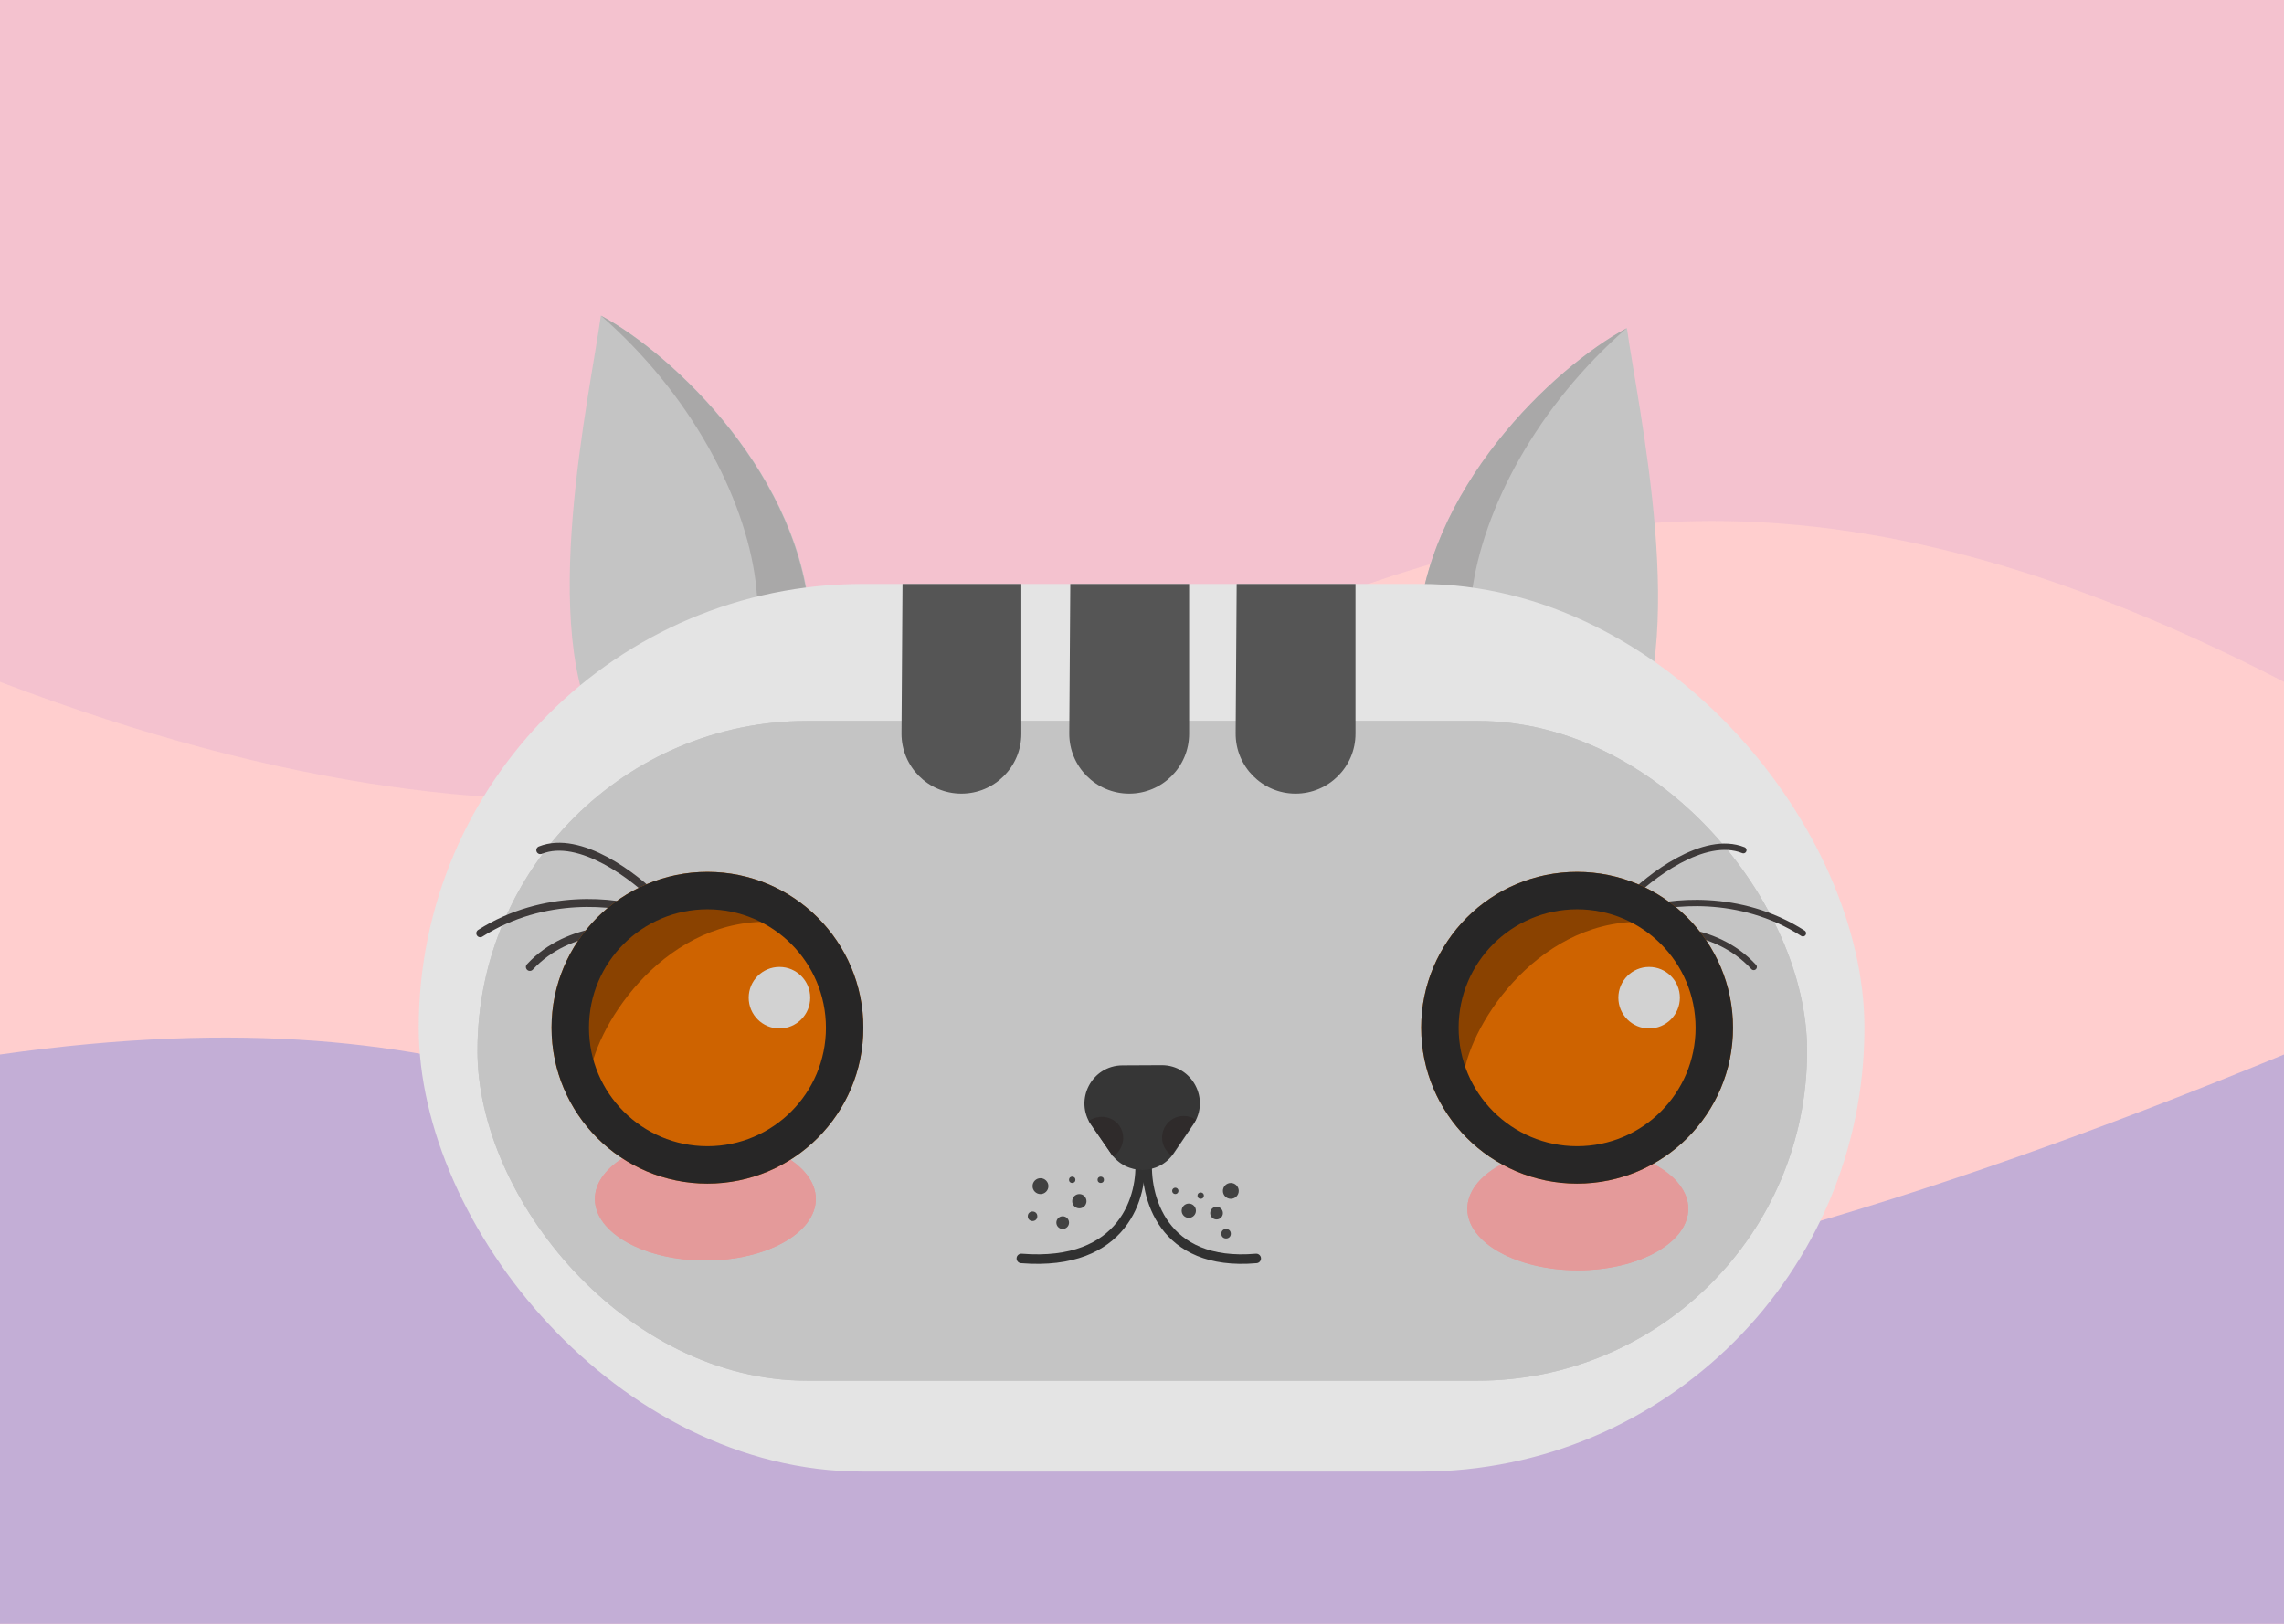 <svg width="1440" height="1024" viewBox="0 0 1440 1024" fill="none" xmlns="http://www.w3.org/2000/svg">
<rect width="1440" height="1024" fill="#FFCECE"/>
<path d="M0 665C617 577.5 463 1067.5 1440 665V1024H0V665Z" fill="#C3AED6"/>
<path d="M0 0H1440V430C800.5 99.5 728.5 706.5 0 430V0Z" fill="#EFBBCF" fill-opacity="0.65"/>
<path d="M378.822 199C372.064 248.511 338.273 398.836 378.822 464.772C417.755 490.189 514.925 488.132 511.047 394.693C507.168 301.254 424.66 223.535 378.822 199Z" fill="#C4C4C4"/>
<path d="M378.778 199C491.326 297.108 516.621 458.993 408.125 463.891C446.971 489.286 514.577 487.896 510.707 394.533C506.837 301.17 424.513 223.515 378.778 199Z" fill="#A9A8A8"/>
<path d="M1025.73 206.933C1032.49 256.444 1066.28 406.77 1025.73 472.706C986.798 498.123 889.625 496.066 893.503 402.627C897.382 309.188 979.893 231.469 1025.73 206.933Z" fill="#C4C4C4"/>
<path d="M1025.62 206.933C912.952 304.904 887.63 466.562 996.238 471.453C957.352 496.813 889.676 495.424 893.55 402.193C897.424 308.961 979.833 231.414 1025.62 206.933Z" fill="#A9A8A8"/>
<rect x="264" y="368.248" width="911.47" height="559.752" rx="279.876" fill="#E4E4E4"/>
<rect x="301.023" y="454.635" width="838.306" height="416.068" rx="208.034" fill="#C4C4C4"/>
<rect x="301.023" y="454.635" width="838.306" height="416.068" rx="208.034" fill="#C4C4C4"/>
<ellipse cx="444.707" cy="756.108" rx="69.638" ry="38.786" fill="#E49A9A"/>
<ellipse cx="444.707" cy="756.108" rx="69.638" ry="38.786" fill="#E49A9A"/>
<ellipse cx="994.763" cy="762.278" rx="69.638" ry="38.786" fill="#E49A9A"/>
<ellipse cx="994.763" cy="762.278" rx="69.638" ry="38.786" fill="#E49A9A"/>
<path d="M406.125 574.47C388.448 568.493 343.034 562.939 302.786 588.538M414.736 588.538C398.269 584.401 359.078 582.856 334.06 609.779M414.736 567.574C400.459 552.954 365.65 526.196 340.632 536.127" stroke="#3D3939" stroke-width="5" stroke-linecap="round" stroke-linejoin="round"/>
<path d="M1034.16 574.47C1051.7 568.493 1096.75 562.939 1136.68 588.538M1025.62 588.538C1041.95 584.401 1080.84 582.856 1105.66 609.779M1025.62 567.574C1039.78 552.954 1074.31 526.196 1099.14 536.127" stroke="#3D3939" stroke-width="4" stroke-linecap="round" stroke-linejoin="round"/>
<circle cx="446.03" cy="648.124" r="98.287" fill="#CE6300"/>
<path d="M483.03 581.278C454.382 548.663 334.498 570.701 371.521 680.888C373.747 649.887 416.059 581.278 483.03 581.278Z" fill="black" fill-opacity="0.33"/>
<path d="M544.317 648.124C544.317 702.406 500.312 746.411 446.03 746.411C391.747 746.411 347.742 702.406 347.742 648.124C347.742 593.841 391.747 549.837 446.03 549.837C500.312 549.837 544.317 593.841 544.317 648.124ZM371.331 648.124C371.331 689.379 404.775 722.822 446.03 722.822C487.284 722.822 520.728 689.379 520.728 648.124C520.728 606.869 487.284 573.426 446.03 573.426C404.775 573.426 371.331 606.869 371.331 648.124Z" fill="#272626"/>
<circle cx="994.322" cy="648.124" r="98.287" fill="#CE6300"/>
<path d="M1033.97 581.278C1005.32 548.663 885.435 570.701 922.458 680.888C924.684 649.887 966.996 581.278 1033.97 581.278Z" fill="black" fill-opacity="0.33"/>
<path d="M1092.61 648.124C1092.61 702.406 1048.6 746.411 994.322 746.411C940.04 746.411 896.035 702.406 896.035 648.124C896.035 593.841 940.04 549.837 994.322 549.837C1048.6 549.837 1092.61 593.841 1092.61 648.124ZM919.624 648.124C919.624 689.379 953.068 722.822 994.322 722.822C1035.58 722.822 1069.02 689.379 1069.02 648.124C1069.02 606.869 1035.58 573.426 994.322 573.426C953.068 573.426 919.624 606.869 919.624 648.124Z" fill="#272626"/>
<circle cx="491.427" cy="629.172" r="19.393" fill="#D2D2D2"/>
<circle cx="1039.72" cy="629.172" r="19.393" fill="#D2D2D2"/>
<path d="M718.616 730.544C720.796 753.735 708.911 798.813 643.926 793.595" stroke="#313131" stroke-width="6" stroke-linecap="round" stroke-linejoin="round"/>
<path d="M723.479 730.544C721.479 753.735 732.385 798.813 792.018 793.595" stroke="#313131" stroke-width="6" stroke-linecap="round" stroke-linejoin="round"/>
<path d="M740.051 727.259C730.588 741.199 710.082 741.304 700.477 727.461L688.031 709.525C677.019 693.656 688.31 671.942 707.626 671.843L732.333 671.717C751.649 671.618 763.162 693.215 752.313 709.196L740.051 727.259Z" fill="#363636"/>
<path d="M753.947 706.137C752.474 705.129 750.816 704.421 749.068 704.053C747.321 703.686 745.518 703.667 743.763 703.996C742.008 704.326 740.335 704.997 738.84 705.973C737.345 706.949 736.056 708.21 735.048 709.684C734.04 711.158 733.333 712.816 732.965 714.563C732.598 716.311 732.579 718.113 732.908 719.868C733.237 721.623 733.909 723.296 734.885 724.791C735.861 726.286 737.122 727.575 738.596 728.583L746.272 717.36L753.947 706.137Z" fill="#2F2B2B"/>
<path d="M701.762 729.325C703.309 728.278 704.643 726.952 705.687 725.42C706.732 723.889 707.467 722.182 707.85 720.399C708.234 718.615 708.258 716.789 707.921 715.025C707.585 713.261 706.895 711.593 705.89 710.117C704.885 708.641 703.585 707.386 702.065 706.422C700.544 705.459 698.833 704.807 697.028 704.503C695.224 704.199 693.362 704.249 691.548 704.651C689.734 705.053 688.004 705.798 686.457 706.844L694.11 718.084L701.762 729.325Z" fill="#2F2B2B"/>
<circle cx="694" cy="744" r="2" fill="#414141"/>
<path d="M739 751C739 752.105 739.895 753 741 753C742.105 753 743 752.105 743 751C743 749.895 742.105 749 741 749C739.895 749 739 749.895 739 751Z" fill="#414141"/>
<circle cx="680.5" cy="757.5" r="4.5" fill="#414141"/>
<circle r="4.5" transform="matrix(-1 0 0 1 749.5 763.5)" fill="#414141"/>
<circle cx="676" cy="744" r="2" fill="#414141"/>
<circle r="2" transform="matrix(-1 0 0 1 757 754)" fill="#414141"/>
<circle cx="670" cy="771" r="4" fill="#414141"/>
<circle r="4" transform="matrix(-1 0 0 1 767 765)" fill="#414141"/>
<circle cx="651" cy="767" r="3" fill="#414141"/>
<circle r="3" transform="matrix(-1 0 0 1 773 778)" fill="#414141"/>
<circle cx="656" cy="748" r="5" fill="#414141"/>
<circle r="5" transform="matrix(-1 0 0 1 776 751)" fill="#414141"/>
<path d="M569.009 368.248H643.926V462.696C643.926 483.56 627.013 500.473 606.15 500.473C585.187 500.473 568.232 483.404 568.374 462.441L569.009 368.248Z" fill="#555555"/>
<path d="M674.789 368.248H749.706V462.696C749.706 483.56 732.793 500.473 711.93 500.473C690.966 500.473 674.012 483.404 674.154 462.441L674.789 368.248Z" fill="#555555"/>
<path d="M779.688 368.248H854.605V462.696C854.605 483.56 837.691 500.473 816.828 500.473C795.865 500.473 778.911 483.404 779.052 462.441L779.688 368.248Z" fill="#555555"/>
</svg>
